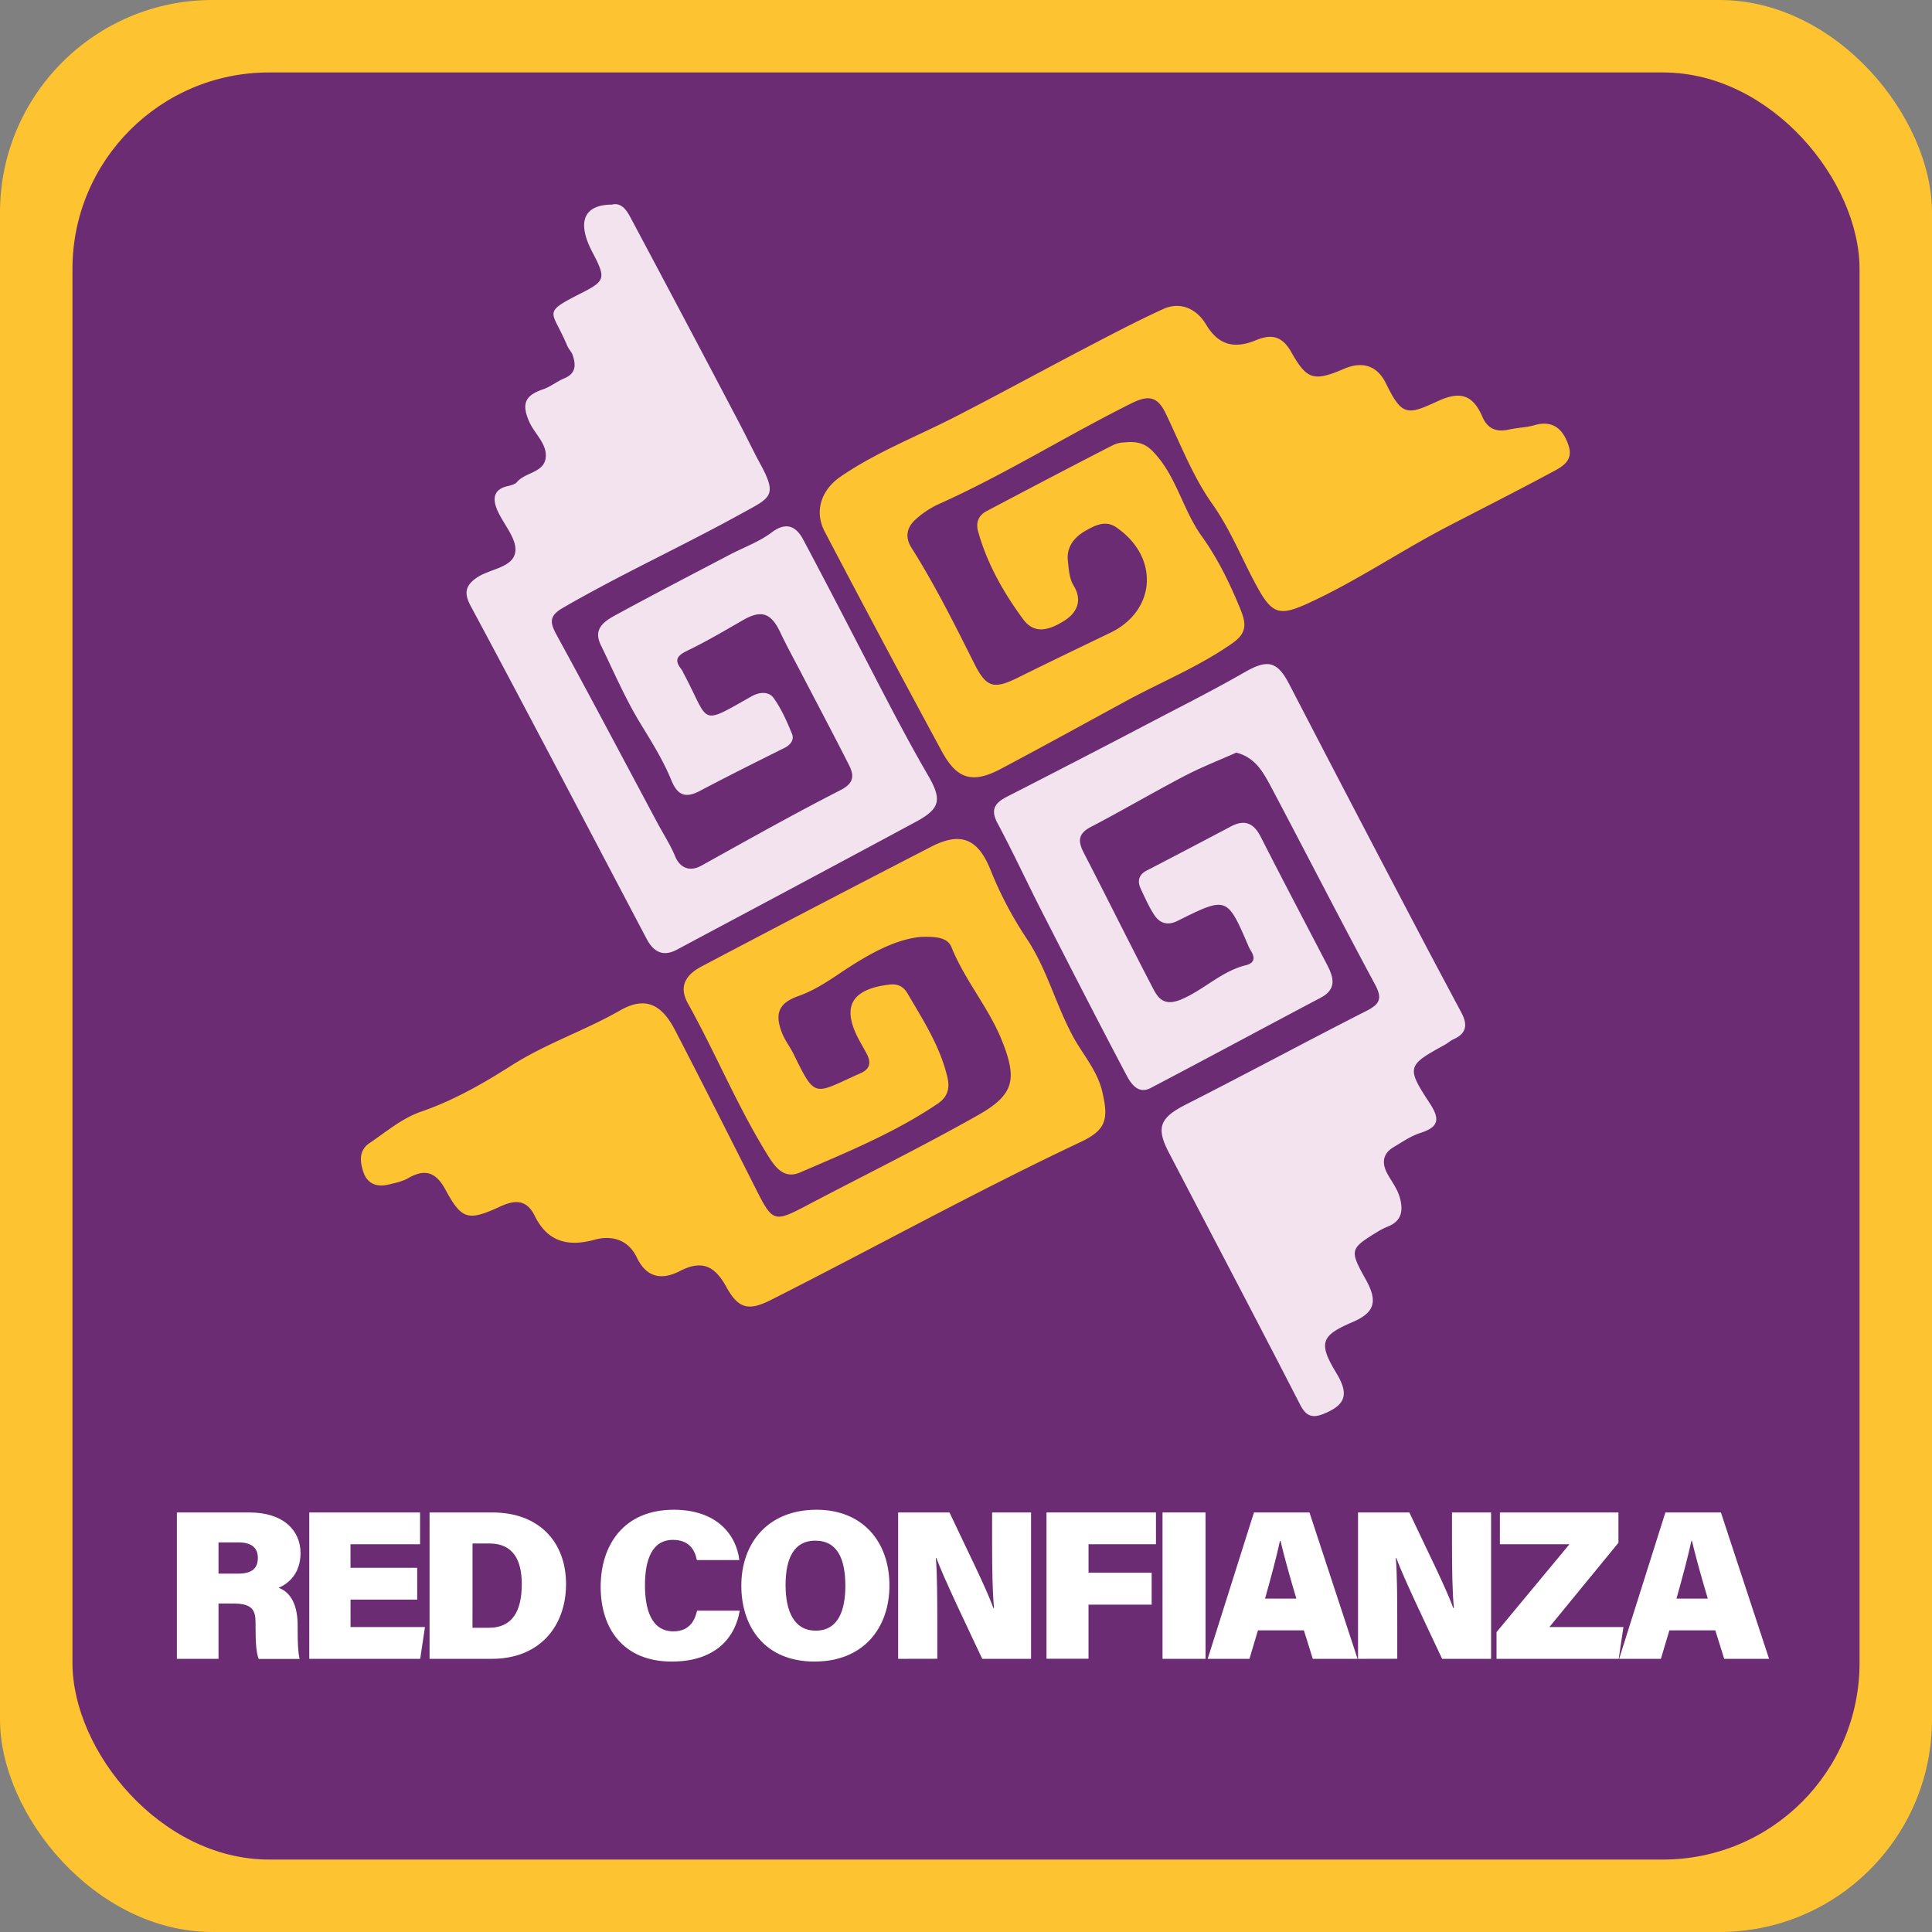 <svg id="Capa_1" data-name="Capa 1" xmlns="http://www.w3.org/2000/svg" viewBox="0 0 1000 1000"><rect x="0" y="0" width="1000" height="1000" fill="#808080" stroke="none"/><defs><style>.cls-1{fill:#fdc331;}.cls-2{fill:#6c2c73;}.cls-3{fill:#f2e3ef;}.cls-4{fill:#fff;}</style></defs><rect class="cls-1" width="1000" height="1000" rx="110"/><rect class="cls-2" x="37.5" y="37.5" width="925" height="925" rx="101.75"/><path class="cls-1" d="M582.44,228.55c9-1,12.6,2.27,16.29,6.48,10.83,12.37,14.12,28.84,23.57,42,8.44,11.76,14.78,24.8,20.24,38.31,2.9,7.19,3.06,11.91-4.13,17-17.21,12.15-36.65,20-55,29.94-21.64,11.78-43.22,23.67-65,35.22-14.55,7.73-22.71,5.54-30.57-9q-30.7-56.68-60.64-113.77c-5.45-10.34-2-21.44,8.23-28.47,18.27-12.56,38.93-20.55,58.53-30.57,21.89-11.2,43.43-23,65.22-34.42,14.26-7.45,28.47-15,43.1-21.7,9.27-4.22,17.58,0,22.33,8,6.58,11,15,12.54,25.75,8.1,8.15-3.37,13.62-2.26,18.44,6.33,8,14.18,11.64,15.13,27.26,8.44,10.16-4.35,17.46-1,21.63,7.55,8.37,17.21,11.16,16.43,27,9.14,12.1-5.57,18.23-2.63,22.94,8.19,2.71,6.23,7.25,8,13.66,6.6,4.38-1,9-1.06,13.27-2.29,10.06-2.91,15.12,2.64,17.74,10.82s-4.39,11.21-9.8,14.11c-17.44,9.36-35.11,18.3-52.68,27.41-24.56,12.74-47.44,28.47-72.74,40-14.64,6.67-18.42,5.29-26.2-8.93s-13.56-29.25-23.25-42.92c-9.8-13.82-16.35-30.8-23.94-46.59-4.37-9.11-9.24-9.43-17.78-5.18-33.76,16.8-65.75,37-100.24,52.38a46.94,46.94,0,0,0-11.11,7.41c-4.79,4.13-6.08,9.23-2.42,15,12.16,19.23,22.28,39.57,32.48,59.89,6.36,12.66,10.21,13.41,22.95,7.1,15.73-7.8,31.56-15.41,47.37-23,24-11.57,25.57-39.45,3-54.73-5.55-3.77-11.11-.72-15.71,1.86-5.62,3.16-10,8.29-9.18,15.53.51,4.39.63,9,3.06,13,4.71,7.83,1.47,14.15-5.16,18.23s-14.81,7.54-21-.88c-10.2-13.88-18.69-28.77-23.36-45.53-1.26-4.5.18-8.28,4.38-10.49,21.82-11.5,43.65-23,65.59-34.24A14.13,14.13,0,0,1,582.44,228.55Z" transform="translate(-0.33 0.44)"/><path class="cls-3" d="M317,105.47c5-1.26,7.67,2.91,9.69,6.7Q355,165.24,383,218.56c3.65,6.93,7,14,10.73,20.91,9.4,17.15,5.26,17.66-9.77,26-30.5,16.84-62.25,31.32-92.44,48.81-7.48,4.33-6.31,8-2.86,14.34,17.68,32.34,34.86,64.95,52.25,97.45,3,5.56,6.41,10.79,8.87,16.73,2.25,5.41,7,8.49,13.73,4.74,23.83-13.24,47.59-26.61,71.84-39,7.17-3.67,7.15-7.63,4.34-13.15-8.11-16-16.5-31.79-24.76-47.68-3.61-6.94-7.4-13.79-10.74-20.85-4.76-10.1-9.8-11.78-19.3-6.32s-18.72,10.94-28.46,15.64c-5.17,2.5-7.59,4.62-3.42,9.78a13.36,13.36,0,0,1,1.08,2c13.87,25.83,7.68,27.57,35.29,12,4.26-2.4,9-2.44,11.31.81,4.08,5.61,6.95,12.21,9.6,18.69,1.17,2.88-.65,5.58-3.87,7.19-14.69,7.31-29.38,14.65-43.89,22.31-7.36,3.89-11.52,2.29-14.7-5.52-4.23-10.37-10.2-19.86-16.06-29.47-7.87-12.91-13.87-27-20.5-40.63-4.23-8.69,2.36-12.5,8.19-15.68,19.4-10.57,39-20.71,58.59-31,7.24-3.8,15.21-6.62,21.65-11.48,7.85-5.93,12.87-2.92,16.4,3.72,15.59,29.27,30.65,58.81,46,88.18C468,378.21,474,389.4,480.36,400.32c7.59,12.95,6.92,17.65-5.86,24.54-41.21,22.22-82.54,44.2-123.83,66.26-7.27,3.89-12.18,1-15.66-5.62q-21.93-41.64-43.83-83.3c-15.68-29.7-31.34-59.41-47.24-89-3.51-6.52-2.89-10.72,3.65-14.95,6.79-4.39,18.64-4.95,19.49-13.37.69-6.77-6.37-14.19-9.46-21.54-2.29-5.44-2-10.4,5.27-12.11,1.78-.42,4-.94,5.05-2.2,4.46-5.27,14.89-4.75,14.91-13.75,0-6.66-6-11.46-8.64-17.53-4.33-9.91-1.45-13.69,7.31-16.73,3.84-1.33,7.16-4.08,10.93-5.66,6.09-2.53,6-7,4.27-12.06-.59-1.71-2.09-3.1-2.8-4.8-7.77-18.62-13.61-16.59,7.47-27.31,12.46-6.34,12.57-7.69,5.46-21.32C298.88,114.6,302.35,105.54,317,105.47Z" transform="translate(-0.33 0.44)"/><path class="cls-3" d="M640.2,389.12c-8.77,3.92-18.15,7.57-27,12.21C597,409.8,581.24,419.1,565,427.55c-6.78,3.53-6.8,7.46-3.67,13.5,12.15,23.48,23.84,47.21,36.08,70.64,2.83,5.41,6.26,8.57,14.38,5.15,11.76-5,20.82-14.6,33.39-17.68,4.65-1.14,4.82-4,2.56-7.57a16.42,16.42,0,0,1-1.07-2c-11.2-26.08-11.23-26.14-36.9-13.36-5,2.47-9,1.29-11.79-2.81-2.91-4.3-5-9.15-7.23-13.89-1.8-3.93-1.08-7.2,3.14-9.39q21.84-11.32,43.58-22.83c7.13-3.76,11.8-1.72,15.42,5.41,11.28,22.18,22.9,44.2,34.38,66.28,3.41,6.56,5,12.59-3.38,17-29.38,15.52-58.62,31.31-88,46.72-6.45,3.37-10.19-2.28-12.45-6.55-15-28.38-29.62-57-44.22-85.56-7.62-14.93-14.66-30.17-22.57-44.95-3.9-7.3-1.2-10.63,5.13-13.86q38.38-19.59,76.55-39.62c15.51-8.09,31.12-16,46.28-24.71,11.88-6.81,16.87-5.66,23,6.18q33.63,64.86,67.63,129.53c7.09,13.55,14.3,27,21.51,40.52,3.19,6,2.86,10.7-4,13.73-1.69.74-3.1,2.12-4.74,3-19.27,10.55-19.9,11.51-7.7,30.08,5.54,8.43,4.72,12.43-4.88,15.49-4.87,1.55-9.29,4.66-13.77,7.31-6.27,3.71-6,9.08-2.82,14.52,2.25,3.88,4.94,7.42,6.12,11.91,1.77,6.69.74,11.86-6.27,14.68a33.55,33.55,0,0,0-5,2.5c-14.83,9.06-14.95,9.58-6.39,25,6.33,11.38,4.5,17.09-7,22-16.41,7-17.62,10.86-8.25,26.38,6.58,10.89,4.83,16.33-6.3,20.94-5.81,2.41-9.21,1.73-12.44-4.56-22.42-43.66-45.3-87.08-68-130.59-6.86-13.16-4.49-18.09,9.16-25,31.24-15.85,62.07-32.51,93.3-48.38,7.13-3.62,8-6.72,4.19-13.74-18.2-33.87-35.73-68.1-53.71-102.09C654.2,399.37,650.1,391.58,640.2,389.12Z" transform="translate(-0.33 0.44)"/><path class="cls-1" d="M476.89,484.5c-13.87,1.32-28.18,9.64-41.87,18.84-6.88,4.62-13.6,9-21.49,11.8-10.17,3.6-12.41,9.09-8.33,19.31,1.52,3.78,4.15,7.11,5.95,10.8,11.56,23.6,10.43,20.51,34.57,9.83,5-2.2,5.56-5.58,3.26-10-1.22-2.33-2.57-4.59-3.82-6.9-9.42-17.38-4.43-26.59,15.52-29,4.38-.53,7.33,1.06,9.39,4.59,8.12,13.88,16.91,27.45,20.65,43.43,1.35,5.74.07,10.15-5,13.6-22.19,15-46.83,25.08-71.22,35.61-8.53,3.68-13-2.83-16.92-9.11-15.59-25.14-26.82-52.58-41.18-78.37-5.25-9.42-.36-15.23,7.2-19.21q59.1-31.17,118.51-61.79c15.4-8,24.34-4.36,30.82,11.67a195.92,195.92,0,0,0,18.78,35.75c10.51,15.68,15.06,34.19,24,50.67,5.12,9.45,12.56,17.59,15.15,28.57,3.46,14.65,1.82,19.93-11.32,26.13-54.17,25.56-106.58,54.58-160,81.61-11.24,5.68-16.79,5.09-23.17-6.5-6-11-12.6-14.3-24.08-8.4-9.15,4.71-17.19,3.76-22.34-7-4.4-9.15-12.79-11.68-21.91-9.18-13.83,3.8-24.39,1-30.94-12.39-4.17-8.51-10.21-8.32-17.75-4.85-16.85,7.74-20,6.92-28.53-8.82-4.73-8.71-10.32-10.92-19.06-5.89-3.16,1.82-7,2.6-10.61,3.44-5.86,1.35-10.68-.51-12.68-6.38-1.87-5.46-2.56-11.32,3.22-15.21,8.64-5.82,16.69-12.78,26.68-16.23,16.8-5.8,32-14.51,46.91-24,17.72-11.27,37.78-17.94,56-28.36,12.92-7.38,21.41-3.41,28.48,10.23,14.24,27.5,28.18,55.16,42.14,82.81,8.25,16.33,9.32,16.68,25.31,8.27,29.8-15.69,60.05-30.57,89.36-47.12,18.7-10.56,20.39-18.52,12.35-38.6-6.84-17.08-19.22-31.2-26.11-48.34C490.77,484.87,485.2,484.24,476.89,484.5Z" transform="translate(-0.33 0.44)"/><path class="cls-4" d="M113.43,829.54v28.63H91.88V782.41h37.54c17.84,0,26.47,9.55,26.47,21,0,10.46-6.12,15.81-11.37,18,4.77,1.67,9.88,6.72,9.88,19.55v3.15c0,4.71.15,10.83,1,14.11H134.22c-1.28-3.26-1.61-8.76-1.61-16.54v-2c0-6.54-1.56-10.13-11.35-10.13Zm0-15.47H123.7c7.4,0,10.09-3.07,10.09-8.17s-3.2-8-10-8H113.43Z" transform="translate(-0.33 0.44)"/><path class="cls-4" d="M216.28,827.51H181.77v14.21h38.52l-2.47,16.45H160.41V782.41h57.34v16.45h-36v12.2h34.51Z" transform="translate(-0.33 0.44)"/><path class="cls-4" d="M222.67,782.41h32.54c24.12,0,38.1,15.26,38.1,37.05s-13.62,38.71-38.44,38.71h-32.2Zm22.22,59.68h8.51c12,0,17-8.45,17-22.63,0-12.55-4.6-21-16.72-21h-8.77Z" transform="translate(-0.33 0.44)"/><path class="cls-4" d="M383.22,833.25c-2.78,15.84-14.4,26.33-35.19,26.33-24.82,0-36.8-16.75-36.8-38.73,0-21.45,11.84-39.85,37.87-39.85,22.26,0,32.4,13,33.89,26.06H361c-1-5.47-4.17-10.46-12.37-10.46-10.79,0-14.47,10.24-14.47,23.47,0,12,3.06,23.87,14.72,23.87,8.82,0,11.29-6.41,12.24-10.69Z" transform="translate(-0.33 0.44)"/><path class="cls-4" d="M460.7,820.22c0,21.43-12.91,39.36-38.86,39.36-25.48,0-37.8-17.81-37.8-39.25C384,798.53,397.55,781,423,781,446.85,781,460.7,797.56,460.7,820.22ZM406.94,820c0,13.91,4.62,23.58,15.6,23.58,11.54,0,15.34-10.27,15.34-23.17,0-13.83-4-23.41-15.63-23.41C411.46,797,406.94,805.9,406.94,820Z" transform="translate(-0.33 0.44)"/><path class="cls-4" d="M465.21,858.17V782.41h26.57c8,17.06,19.51,40.12,22.69,49.45h.38c-.85-7.87-1-21.25-1-33.33V782.41H534v75.76H508.73C502.31,844.45,488.6,816,485,806h-.29c.7,7.13.77,21.79.77,35.13v17Z" transform="translate(-0.33 0.44)"/><path class="cls-4" d="M542,782.41h56.65v16.45h-34.9v14.73h32.67v16.53H563.74v28H542Z" transform="translate(-0.33 0.44)"/><path class="cls-4" d="M624.31,782.41v75.76H602.05V782.41Z" transform="translate(-0.33 0.44)"/><path class="cls-4" d="M651.44,843.43l-4.39,14.74H625.43l23.94-75.76h28.74L703,858.17H679.82l-4.6-14.74ZM671.32,827c-3.56-11.9-6.47-22.48-8.19-29.87h-.3c-1.75,8.16-4.65,19-7.72,29.87Z" transform="translate(-0.33 0.44)"/><path class="cls-4" d="M703.25,858.17V782.41h26.56c8,17.06,19.51,40.12,22.7,49.45h.37c-.84-7.87-1-21.25-1-33.33V782.41h20.23v75.76H746.77C740.34,844.45,726.64,816,723.08,806h-.3c.71,7.13.77,21.79.77,35.13v17Z" transform="translate(-0.33 0.44)"/><path class="cls-4" d="M774.93,844.34l37.74-45.48h-36V782.41h61.36V798.1l-35.74,43.62h38.32l-2.44,16.45H774.93Z" transform="translate(-0.33 0.44)"/><path class="cls-4" d="M864.4,843.43,860,858.17H838.39l23.94-75.76h28.74L916,858.17H892.77l-4.6-14.74ZM884.28,827c-3.56-11.9-6.47-22.48-8.19-29.87h-.3c-1.76,8.16-4.65,19-7.72,29.87Z" transform="translate(-0.33 0.44)"/></svg>